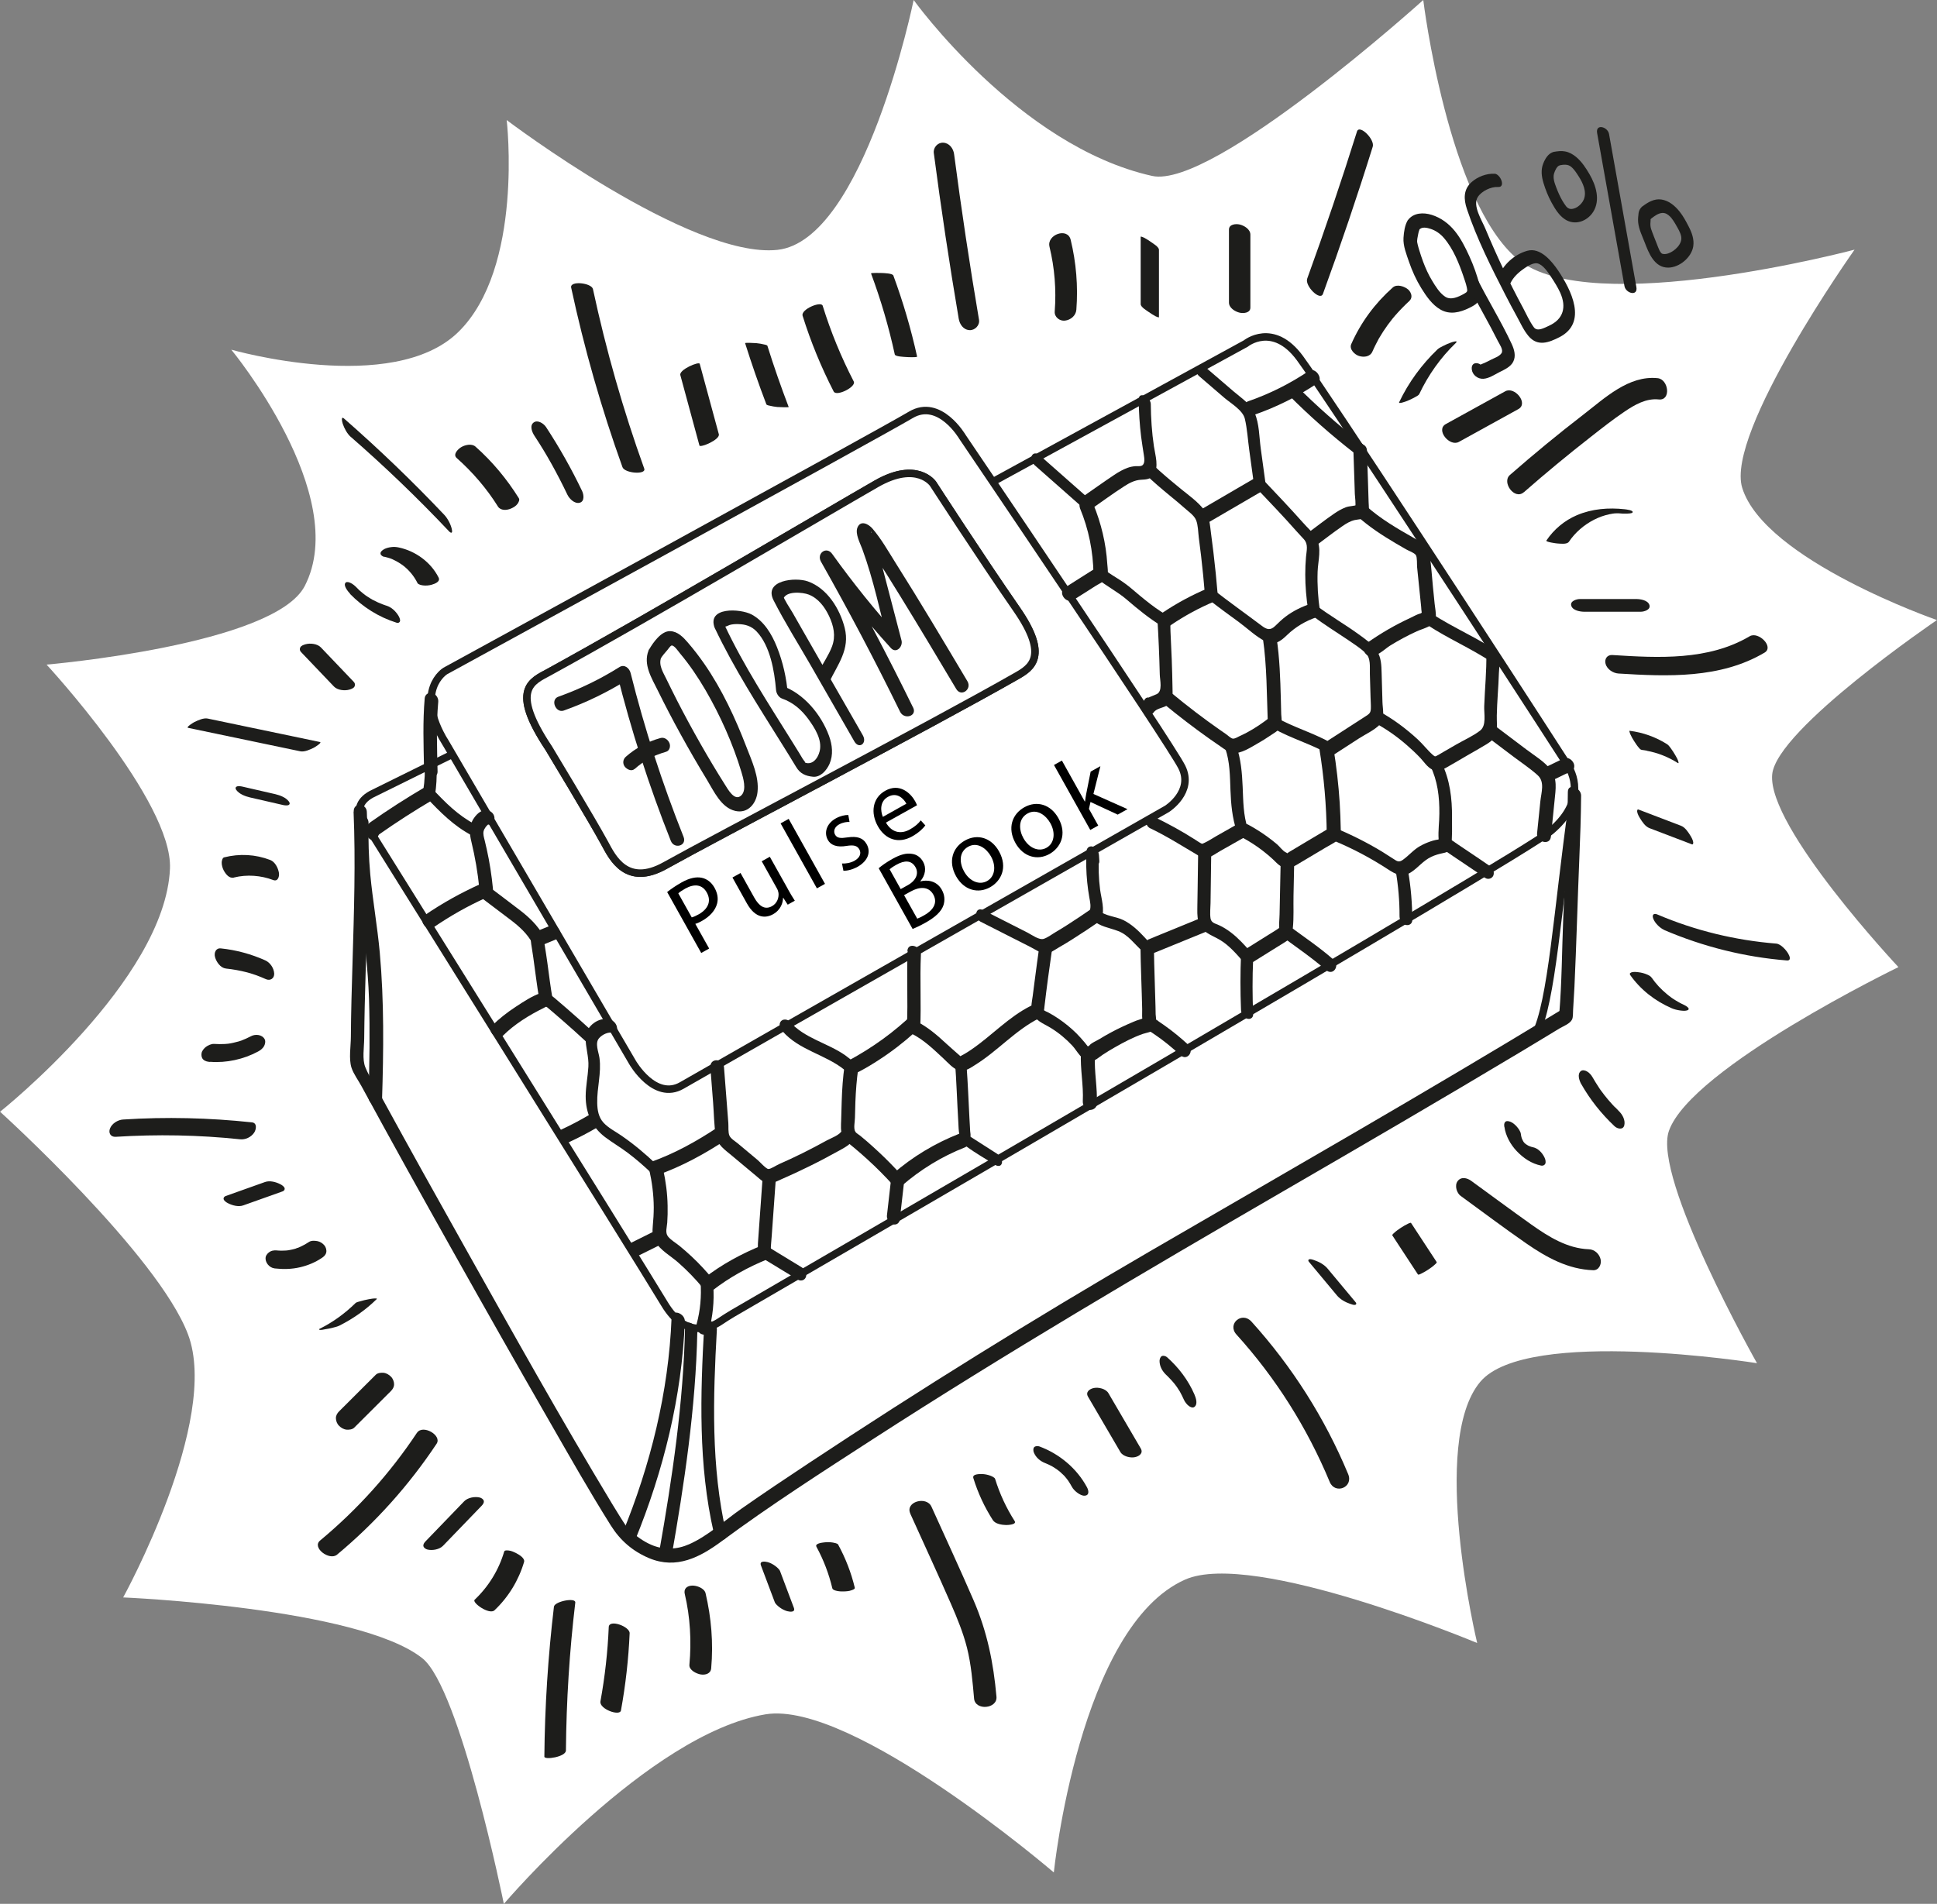 <?xml version="1.0" encoding="UTF-8"?>
<svg xmlns="http://www.w3.org/2000/svg" viewBox="0 0 258.69 254.32">
  <rect x="0" y="0" width="258.69" height="254.32" fill="#808080" stroke="none"/>
  <g id="Border">
    <path d="M122.02,0s14,19.52,31.84,23.5c8.16,1.82,36.22-23.5,36.22-23.5,0,0,3.27,26.91,12.65,34.66,9.75,8.05,44.95-1.31,44.95-1.31,0,0-17.3,24.42-15,31.83,3,9.66,26,17.65,26,17.65,0,0-21.42,14.56-22,20.62-.67,7.06,16.86,25.74,16.86,25.74,0,0-27.66,13.41-30.65,21.87-2.23,6.29,11.76,31.04,11.76,31.04,0,0-30.72-4.9-36.95,2.48-6.86,8.11-.42,34.9-.42,34.9,0,0-29.88-12.52-39.01-8.47-14.16,6.28-17.53,39.12-17.53,39.12,0,0-26.9-23.07-38.52-21.12-15.63,2.62-34.93,25.32-34.93,25.32,0,0-5.82-28.8-10.89-32.82-8.57-6.79-39.95-8.12-39.95-8.12,0,0,13.01-23.61,8.66-35.14-4.02-10.65-25.1-29.74-25.1-29.74,0,0,22.05-17.54,22.69-32.47,.39-9.02-16.48-27.26-16.48-27.26,0,0,30.4-2.6,34.48-10.5,6.26-12.13-9.81-31.57-9.81-31.57,0,0,21.57,6.19,30.31-2.35,8.78-8.57,6.47-28.32,6.47-28.32,0,0,24.51,18.56,36.14,17.34S122.02,0,122.02,0Z" fill="#fff"/>
    <path d="M76.28,38.42c1.75,8.14,4.03,16.14,6.85,23.98,.3,.84,3.21,1.05,2.91,.2-2.82-7.83-5.1-15.84-6.85-23.98-.18-.84-3.11-1.16-2.91-.2h0Z" fill="#1d1d1b"/>
    <path d="M90.86,50.11l2.55,9.4c.09,.35,2.79-.78,2.59-1.51l-2.55-9.4c-.09-.35-2.79,.78-2.59,1.51h0Z" fill="#1d1d1b"/>
    <path d="M99.51,45.84c.87,2.75,1.81,5.48,2.84,8.17,.04,.11,.36,.17,.42,.18,.34,.09,.7,.14,1.05,.18,.11,.01,1.54,.07,1.51,0-1.03-2.7-1.98-5.42-2.84-8.17-.03-.11-.37-.17-.42-.18-.34-.09-.7-.14-1.05-.18-.11-.01-1.54-.09-1.51,0h0Z" fill="#1d1d1b"/>
    <path d="M107.19,42.18c1.09,3.49,2.48,6.87,4.15,10.12,.37,.72,3.05-.63,2.68-1.34-1.68-3.25-3.07-6.63-4.15-10.12-.21-.66-2.95,.49-2.68,1.34h0Z" fill="#1d1d1b"/>
    <path d="M116.33,36.53c1.31,3.53,2.37,7.14,3.17,10.82,.06,.29,1.25,.32,1.47,.34,.11,.01,1.55,.09,1.51-.06-.81-3.68-1.87-7.29-3.17-10.82-.11-.3-1.21-.32-1.47-.34-.11,0-1.55-.05-1.51,.06h0Z" fill="#1d1d1b"/>
    <path d="M124.71,20.44c.97,7.4,2.08,14.78,3.33,22.14,.13,.75,.62,1.48,1.45,1.52,.71,.04,1.38-.64,1.26-1.38-1.25-7.36-2.36-14.74-3.33-22.14-.1-.75-.64-1.48-1.45-1.52-.73-.04-1.35,.64-1.26,1.38h0Z" fill="#1d1d1b"/>
    <path d="M140.16,32.95c.69,2.85,.92,5.74,.7,8.66-.06,.74,.66,1.31,1.37,1.22,.76-.09,1.46-.66,1.52-1.46,.24-3.13-.02-6.29-.76-9.34-.41-1.7-3.21-.68-2.83,.91h0Z" fill="#1d1d1b"/>
    <path d="M152.34,31.63v9c0,.39,.81,.86,1.09,1.06,.29,.2,.59,.4,.9,.56,.04,.02,.45,.21,.45,.12v-9c0-.39-.81-.86-1.09-1.06-.29-.2-.59-.4-.9-.56-.04-.02-.45-.21-.45-.12h0Z" fill="#1d1d1b"/>
    <path d="M164.13,30.67v9.75c0,.71,.82,1.21,1.43,1.35,.52,.12,1.43,.04,1.43-.68v-9.75c0-.71-.82-1.21-1.43-1.35-.52-.12-1.43-.04-1.43,.68h0Z" fill="#1d1d1b"/>
    <path d="M176.68,39.26c2.37-6.5,4.59-13.06,6.65-19.66,.31-.98-1.78-3.03-2.1-2.04-2.07,6.6-4.29,13.16-6.65,19.66-.35,.96,1.73,3.04,2.1,2.04h0Z" fill="#1d1d1b"/>
    <path d="M183.29,46.96c.14-.33,.3-.65,.46-.97,.08-.16,.16-.32,.25-.48,.04-.07,.08-.14,.11-.21,.06-.11-.05,.08,.05-.09,.36-.62,.75-1.22,1.17-1.8s.85-1.11,1.32-1.62c.24-.27,.49-.53,.74-.78,.13-.13,.25-.25,.38-.38,.06-.05,.12-.11,.17-.16,0,0,.28-.26,.12-.11,.25-.22,.44-.43,.44-.79,0-.32-.19-.67-.42-.88-.47-.42-1.51-.79-2.07-.29-2.38,2.12-4.26,4.65-5.55,7.57-.3,.67,.45,1.4,1.03,1.58,.66,.21,1.49,.12,1.8-.59h0Z" fill="#1d1d1b"/>
    <path d="M189.54,52.65c1.2-2.54,2.85-4.88,4.88-6.83,.43-.42-.49-.12-.62-.07-.36,.13-.72,.28-1.06,.46-.26,.14-.56,.27-.77,.47-2.11,2.03-3.85,4.4-5.11,7.05-.14,.29,1-.14,1.07-.17,.36-.15,.71-.31,1.04-.5,.17-.1,.48-.23,.57-.42h0Z" fill="#1d1d1b"/>
    <path d="M194.84,59.03l7.94-4.38c1.39-.77-.5-3.07-1.75-2.38l-7.94,4.38c-1.39,.77,.5,3.07,1.75,2.38h0Z" fill="#1d1d1b"/>
    <path d="M203.51,65.76c2.91-2.55,5.88-5.01,8.93-7.39,1.48-1.16,2.97-2.34,4.53-3.39,1.35-.91,2.88-1.8,4.56-1.62s1.32-2.69-.14-2.84c-3.89-.41-7.1,2.69-9.96,4.89-3.35,2.58-6.61,5.27-9.79,8.05-1.1,.97,.63,3.38,1.87,2.29h0Z" fill="#1d1d1b"/>
    <path d="M209.52,72.39c.84-1.26,2.03-2.28,3.38-2.97,.65-.33,1.34-.58,2.06-.73,.15-.03,.3-.06,.45-.08,.08-.01,.17-.02,.25-.03,.21-.02-.13,0,.07,0,.1,0,.28-.02,.08-.01,.08,0,.17,0,.25,0-.21,0-.1,0,.05,0,.24,0-.36-.04,.05,0,.38,.04,.77,.06,1.16,.04,.08,0,.62-.02,.7-.14,.21-.32-.9-.42-1.02-.44-2.17-.24-4.37-.07-6.4,.79-1.66,.71-3.07,1.89-4.08,3.39-.13,.19,1.37,.39,1.48,.39,.36,.02,1.27,.15,1.52-.22h0Z" fill="#1d1d1b"/>
    <path d="M211.62,81.72h7.5c.46,0,1.37-.27,1.16-.91s-1.21-.79-1.77-.79h-7.5c-.46,0-1.37,.27-1.16,.91s1.21,.79,1.77,.79h0Z" fill="#1d1d1b"/>
    <path d="M216.12,89.97c6.59,.41,13.65,.7,19.54-2.79,1.3-.77-.81-2.87-1.98-2.19-5.53,3.27-12.19,2.9-18.36,2.51-.7-.04-1.07,.56-.89,1.19,.2,.71,.99,1.23,1.7,1.28h0Z" fill="#1d1d1b"/>
    <path d="M219.23,100.17c.26,.03,.51,.07,.77,.12h-.08c1.48,.27,2.89,.83,4.16,1.64,.16,.1,.07-.2,.06-.22-.08-.28-.25-.57-.39-.81-.19-.33-.4-.66-.63-.97-.14-.18-.28-.39-.48-.52-1.52-.96-3.23-1.57-5.01-1.79-.09-.01,.13,.53,.1,.45,.14,.32,.32,.64,.51,.93s.38,.6,.62,.87c.1,.11,.21,.27,.36,.29h0Z" fill="#1d1d1b"/>
    <path d="M220.3,110.63l5.66,2.16c.19,.07,.18-.23,.17-.3-.04-.28-.22-.61-.36-.84-.31-.5-.71-1.13-1.29-1.35l-5.66-2.16c-.19-.07-.18,.23-.17,.3,.04,.28,.22,.61,.36,.84,.31,.5,.71,1.13,1.29,1.35h0Z" fill="#1d1d1b"/>
    <path d="M222.29,124.25c5.2,2.22,10.71,3.6,16.34,4.05,.63,.05,.39-.58,.18-.93-.28-.47-.98-1.27-1.59-1.32-5.46-.44-10.81-1.73-15.85-3.88-.53-.23-.77,.04-.57,.56,.23,.6,.9,1.26,1.49,1.51h0Z" fill="#1d1d1b"/>
    <path d="M217.69,130.21c1.39,1.99,3.33,3.5,5.56,4.47,.35,.15,.74,.25,1.12,.3,.27,.04,.65,.08,.92,0,.62-.19-.14-.63-.38-.74-.12-.05-.24-.11-.36-.17-.2-.09,.16,.08,.03,.01-.06-.03-.12-.06-.18-.09-.22-.12-.44-.24-.66-.38-.1-.06-.2-.13-.3-.19-.02-.02-.25-.17-.06-.04-.04-.03-.09-.06-.13-.09-.22-.16-.43-.32-.63-.49-.82-.68-1.44-1.35-2.04-2.2-.14-.2-.39-.33-.61-.42-.34-.15-.75-.26-1.12-.3-.3-.04-.63-.08-.92,0-.12,.04-.35,.14-.23,.31h0Z" fill="#1d1d1b"/>
    <path d="M211.16,144.78c1.19,2.11,2.71,4.01,4.47,5.67,.38,.36,1.15,.52,1.3-.14,.16-.71-.27-1.46-.77-1.93-.18-.17-.37-.42-.57-.56,.05,.03,.21,.21,.07,.07-.04-.04-.08-.09-.12-.13-.09-.1-.18-.19-.27-.29-.36-.39-.7-.8-1.03-1.22-.16-.2-.31-.4-.45-.6-.04-.06-.09-.12-.13-.18-.03-.04-.16-.22-.01-.02s.02,.02-.01-.02c-.04-.06-.08-.12-.12-.18-.3-.44-.57-.9-.84-1.36-.17-.3-.45-.62-.76-.78-.2-.11-.54-.21-.76-.06-.56,.39-.25,1.27,0,1.74h0Z" fill="#1d1d1b"/>
    <path d="M200.92,150.54c.16,1.19,.82,2.36,1.63,3.22,.9,.95,1.99,1.69,3.29,1.95,.22,.04,.45-.06,.54-.27,.1-.24,0-.6-.11-.82-.29-.61-.85-1.23-1.55-1.37-.1-.02-.19-.04-.29-.07l.27,.08c-.18-.05-.36-.12-.53-.19-.04-.02-.07-.03-.11-.05-.2-.1,.06,.03,.11,.06-.08-.05-.17-.1-.25-.15-.08-.05-.15-.1-.22-.15-.13-.09,.31,.24,.15,.12-.04-.03-.08-.06-.11-.09-.08-.06-.14-.14-.22-.2,0,0,.32,.33,.16,.16-.03-.04-.07-.07-.1-.11-.06-.07-.12-.14-.17-.21,.34,.43,.2,.26,.12,.16-.02-.03-.05-.07-.07-.1-.05-.08-.09-.15-.14-.23,.28,.46,.08,.14,.02,.01-.04-.08-.07-.17-.11-.25-.09-.23,.08,.25,.04,.12-.01-.04-.03-.08-.04-.12-.06-.19-.1-.38-.12-.58-.04-.32-.33-.72-.53-.95-.22-.25-.54-.54-.86-.66-.2-.07-.52-.17-.69,.02-.19,.2-.15,.44-.12,.68h0Z" fill="#1d1d1b"/>
    <path d="M195.1,159.77c2.91,2.12,5.79,4.29,8.75,6.34,2.69,1.86,5.58,3.46,8.92,3.57,.75,.03,1.13-.77,1-1.42-.15-.74-.81-1.36-1.58-1.38-2.86-.1-5.39-1.68-7.66-3.29-2.7-1.92-5.37-3.9-8.05-5.85-.55-.4-1.35-.59-1.82,.05-.42,.58-.12,1.58,.43,1.98h0Z" fill="#1d1d1b"/>
    <path d="M185.95,165.03l3.42,5.22c.06,.09,.45-.12,.45-.12,.32-.15,.63-.34,.92-.53s.59-.4,.85-.64c.06-.05,.34-.28,.28-.37l-3.42-5.22c-.06-.09-.45,.12-.45,.12-.32,.15-.63,.34-.92,.53s-.59,.4-.85,.64c-.06,.05-.34,.28-.28,.37h0Z" fill="#1d1d1b"/>
    <path d="M174.82,168.57l3.75,4.5c.43,.51,1.11,.89,1.74,1.1,.2,.07,.51,.2,.72,.12,.16-.07,.11-.23,.01-.34l-3.75-4.5c-.43-.51-1.11-.89-1.74-1.1-.2-.07-.51-.2-.72-.12-.16,.07-.11,.23-.01,.34h0Z" fill="#1d1d1b"/>
    <path d="M165.13,178.27c5.26,5.81,9.45,12.46,12.46,19.7,.71,1.7,3.2,.73,2.46-1.05-3.1-7.46-7.49-14.37-12.91-20.37-1.27-1.41-3.29,.3-2.01,1.72h0Z" fill="#1d1d1b"/>
    <path d="M155.78,183.69s-.21-.2-.09-.08c.04,.04,.09,.08,.13,.12,.08,.07,.15,.14,.22,.22,.14,.14,.28,.28,.41,.43,.14,.15,.27,.31,.41,.47,.11,.13-.2-.26-.1-.12,.04,.05,.07,.09,.11,.14,.06,.08,.13,.17,.19,.25,.12,.16,.23,.32,.33,.49,.06,.09,.11,.18,.17,.26,.02,.04,.05,.08,.07,.12,.09,.16-.2-.35-.08-.14,.2,.36,.39,.74,.56,1.12,.13,.3,.4,.66,.67,.85,.16,.12,.48,.28,.69,.15,.56-.34,.24-1.25,.05-1.69-.83-1.92-2.11-3.6-3.66-4.98-.16-.14-.48-.25-.69-.15-.22,.11-.3,.42-.31,.64,0,.75,.39,1.42,.93,1.91h0Z" fill="#1d1d1b"/>
    <path d="M145.31,186.58l4.32,7.39c.35,.59,1.34,.82,1.97,.68,.57-.13,1.11-.54,.75-1.16l-4.32-7.39c-.35-.59-1.34-.82-1.97-.68-.57,.13-1.11,.54-.75,1.16h0Z" fill="#1d1d1b"/>
    <path d="M139.64,195.46c.26,.1-.28-.12-.02,0,.05,.02,.09,.04,.14,.06,.13,.05,.26,.11,.38,.17,.11,.05,.23,.11,.34,.17,.11,.06,.52,.32,.11,.06,.21,.14,.43,.27,.63,.42,.1,.07,.2,.15,.3,.23,.23,.18-.3-.25-.07-.06,.05,.04,.1,.08,.14,.12,.19,.17,.37,.34,.55,.52s-.06-.04-.09-.1c.03,.05,.11,.12,.15,.17,.08,.1,.16,.19,.24,.29s.16,.2,.23,.3c.02,.03,.17,.25,.03,.04s0,0,.02,.04c.15,.23,.3,.47,.43,.72,.17,.32,.5,.64,.79,.84,.23,.16,.6,.37,.9,.35,.69-.03,.56-.7,.32-1.14-1.36-2.52-3.68-4.45-6.35-5.44-.2-.07-.53-.07-.69,.1s-.13,.49-.05,.7c.27,.69,.88,1.19,1.55,1.44h0Z" fill="#1d1d1b"/>
    <path d="M129.99,197.44c.61,1.99,1.49,3.88,2.61,5.63,.33,.51,1.22,.64,1.77,.65,.2,0,1.45-.04,1.14-.53-1.12-1.75-2-3.65-2.61-5.63-.06-.2-.48-.37-.63-.43-.35-.13-.77-.22-1.14-.22-.32,0-1.3-.02-1.14,.53h0Z" fill="#1d1d1b"/>
    <path d="M121.56,202.18c1.82,4.03,3.68,8.04,5.45,12.09,.83,1.9,1.63,3.85,2.14,5.87,.55,2.21,.74,4.5,.94,6.76,.14,1.64,3.13,1.4,2.99-.25-.4-4.53-1.24-8.67-3.05-12.86s-3.75-8.35-5.63-12.52c-.66-1.46-3.54-.67-2.83,.91h0Z" fill="#1d1d1b"/>
    <path d="M109.04,206.63c.95,1.74,1.66,3.61,2.12,5.54,.05,.19,.29,.26,.45,.31,.33,.1,.72,.12,1.06,.11s.73-.03,1.06-.16c.11-.04,.47-.15,.43-.33-.48-2.02-1.24-3.96-2.23-5.78-.09-.16-.56-.23-.7-.26-.37-.06-.79-.07-1.16-.02-.26,.03-1.28,.14-1.03,.58h0Z" fill="#1d1d1b"/>
    <path d="M101.63,209.13l1.84,4.89c.1,.26,.43,.53,.64,.69,.29,.22,.68,.43,1.03,.52,.4,.1,1.12,.17,.88-.46l-1.84-4.89c-.1-.26-.43-.53-.64-.69-.29-.22-.68-.43-1.03-.52-.4-.1-1.12-.17-.88,.46h0Z" fill="#1d1d1b"/>
    <path d="M91.45,212.92c.73,3.09,.91,6.31,.62,9.48-.06,.7,.95,1.19,1.51,1.28,.63,.1,1.34-.1,1.4-.82,.3-3.38,.02-6.73-.75-10.03-.16-.68-1.2-1.05-1.81-1.02-.69,.03-1.13,.43-.97,1.12h0Z" fill="#1d1d1b"/>
    <path d="M81.3,217.33c-.14,3.34-.51,6.65-1.11,9.94-.19,1.03,2.59,2.03,2.74,1.22,.62-3.41,1.01-6.85,1.16-10.31,.04-.9-2.74-1.92-2.79-.84h0Z" fill="#1d1d1b"/>
    <path d="M73.98,214.63c-.79,6.65-1.22,13.33-1.28,20.03,0,.47,2.88,.04,2.88-.83,.06-6.6,.47-13.2,1.25-19.75,.09-.73-2.77-.16-2.85,.55h0Z" fill="#1d1d1b"/>
    <path d="M67.34,207.25c-.72,2.46-2.09,4.69-3.95,6.45-.4,.38,1.96,2.06,2.65,1.41,1.86-1.76,3.22-3.99,3.95-6.45,.15-.51-.7-1.01-1.07-1.19-.31-.16-.66-.32-1.01-.35-.15-.01-.51-.06-.57,.14h0Z" fill="#1d1d1b"/>
    <path d="M61.99,200.55l-5.15,5.34c-.16,.17-.35,.4-.29,.66,.06,.24,.34,.4,.56,.45,.64,.15,1.58-.01,2.06-.51l5.15-5.34c.16-.17,.35-.4,.29-.66-.06-.24-.34-.4-.56-.45-.64-.15-1.58,.01-2.06,.51h0Z" fill="#1d1d1b"/>
    <path d="M55.69,191.39c-3.59,5.41-7.95,10.25-12.94,14.4-1.14,.95,1.25,2.73,2.26,1.89,5.12-4.26,9.61-9.27,13.3-14.82,.75-1.13-1.85-2.62-2.62-1.46h0Z" fill="#1d1d1b"/>
    <path d="M50.18,183.65l-4.88,4.87c-.26,.26-.44,.55-.44,.93,0,.35,.16,.76,.41,1,.27,.28,.64,.5,1.03,.53,.34,.02,.76-.02,1.01-.27l4.88-4.87c.26-.26,.44-.55,.44-.93,0-.35-.16-.76-.41-1-.27-.28-.64-.5-1.03-.53-.34-.02-.76,.02-1.01,.27h0Z" fill="#1d1d1b"/>
    <path d="M47.46,174.09c-1.38,1.35-2.95,2.5-4.68,3.37-.1,.05-.24,.09-.12,.17s.61-.03,.7-.05c.38-.06,.76-.13,1.13-.23,.29-.08,.59-.14,.86-.28,1.82-.92,3.49-2.09,4.95-3.52,.12-.11-.12-.1-.18-.1-.29,0-.61,.06-.89,.11-.38,.07-.76,.16-1.12,.27-.2,.06-.5,.11-.65,.25h0Z" fill="#1d1d1b"/>
    <path d="M36.67,169.44c1.15,.13,2.29,.11,3.43-.16,1.01-.24,1.99-.64,2.85-1.22,.29-.19,.53-.38,.62-.75,.07-.31-.04-.69-.24-.94-.24-.29-.58-.51-.96-.58-.35-.06-.81-.09-1.11,.12-.36,.24-.75,.46-1.15,.64-.11,.05-.21,.09-.32,.14l-.08,.03c-.14,.05-.11,.04,.09-.03-.06-.02-.27,.09-.33,.11-.1,.03-.2,.06-.3,.08-.21,.05-.43,.1-.64,.13-.09,.01-.17,.02-.26,.04,.44-.09,.05,0-.06,0-.2,.01-.41,.02-.61,.02-.12,0-.23,0-.35-.01-.11,0-.54-.05-.04,0-.39-.04-.75-.07-1.11,.12-.27,.14-.56,.43-.62,.75-.12,.7,.49,1.43,1.2,1.51h0Z" fill="#1d1d1b"/>
    <path d="M15.45,151.86c5.53-.35,11.09-.25,16.6,.33,.72,.08,1.47-.27,1.89-.88,.28-.41,.44-1.3-.29-1.38-5.72-.61-11.47-.75-17.21-.38-.7,.04-1.49,.53-1.75,1.2-.23,.59,.08,1.15,.76,1.11h0Z" fill="#1d1d1b"/>
    <path d="M32.49,161.02l5.25-1.87c.19-.07,.32-.23,.27-.43-.07-.23-.39-.44-.58-.53-.58-.3-1.4-.52-2.04-.29l-5.25,1.87c-.19,.07-.32,.23-.27,.43,.07,.23,.39,.44,.58,.53,.58,.3,1.4,.52,2.04,.29h0Z" fill="#1d1d1b"/>
    <path d="M28.06,141.84c2.19,.17,4.46-.33,6.4-1.37,.33-.18,.64-.41,.82-.75,.13-.26,.21-.64,.06-.91-.35-.63-1.25-.7-1.84-.38-.41,.22-.83,.4-1.26,.57-.16,.06-.12,.05,.1-.03-.06,.02-.13,.04-.19,.06-.09,.03-.19,.06-.28,.09-.24,.07-.48,.13-.72,.18-.11,.02-.23,.05-.34,.07-.04,0-.44,.07-.21,.04s-.17,.02-.21,.02c-.12,.01-.23,.02-.35,.03-.48,.03-.96,.02-1.44-.01-.35-.03-.82,.19-1.09,.39-.25,.19-.54,.52-.59,.85-.05,.3,0,.63,.23,.85,.26,.24,.57,.29,.91,.32h0Z" fill="#1d1d1b"/>
    <path d="M30.15,129.38c.96,.1,1.91,.27,2.84,.51,.12,.03,.24,.06,.35,.1,.33,.09-.22-.07,.11,.03,.23,.07,.47,.15,.7,.23,.46,.16,.91,.35,1.36,.55,.58,.26,1.14-.1,1.11-.75-.04-.72-.53-1.46-1.19-1.76-1.88-.84-3.89-1.39-5.94-1.6-.68-.07-.93,.6-.77,1.17,.17,.62,.72,1.44,1.43,1.51h0Z" fill="#1d1d1b"/>
    <path d="M31.25,117.22c1.72-.43,3.62-.28,5.24,.34,.63,.24,.84-.48,.76-.97-.11-.64-.51-1.46-1.16-1.71-1.98-.76-4.1-.87-6.16-.35-.23,.06-.31,.47-.32,.65-.02,.34,.1,.76,.25,1.06,.27,.51,.74,1.15,1.39,.99h0Z" fill="#1d1d1b"/>
    <path d="M25.13,97.23l14.97,3.13c.57,.12,1.3-.23,1.8-.47,.1-.05,1.18-.7,.82-.77l-14.97-3.13c-.57-.12-1.3,.23-1.8,.47-.1,.05-1.18,.7-.82,.77h0Z" fill="#1d1d1b"/>
    <path d="M33.37,106.52l4.44,1.02c.18,.04,.58,.1,.76-.02,.17-.11,.13-.29,.02-.44-.39-.54-1.18-.84-1.81-.99l-4.44-1.02c-.18-.04-.58-.1-.76,.02-.17,.11-.13,.29-.02,.44,.39,.54,1.18,.84,1.81,.99h0Z" fill="#1d1d1b"/>
    <path d="M40.21,87.11l4.39,4.6c.47,.49,1.41,.59,2.03,.42,.25-.07,.6-.18,.72-.43,.11-.23,.06-.44-.11-.62l-4.39-4.6c-.47-.49-1.41-.59-2.03-.42-.25,.07-.6,.18-.72,.43-.11,.23-.06,.44,.11,.62h0Z" fill="#1d1d1b"/>
    <path d="M46.73,79.32c1.74,1.79,3.86,3.12,6.25,3.87,.19,.06,.39-.02,.44-.21,.06-.23-.11-.57-.22-.75-.37-.59-.91-1.11-1.58-1.32-.05-.02-.11-.03-.16-.05,.09,.03,.1,.04,0,0-.12-.04-.24-.09-.36-.13-.21-.08-.42-.17-.63-.26-.22-.1-.44-.21-.65-.32-.14-.07,0-.01,.05,.03-.05-.03-.1-.06-.15-.08-.11-.06-.22-.13-.33-.2-.19-.12-.39-.24-.57-.37-.05-.03-.09-.07-.14-.1-.15-.1,.23,.17,.09,.06-.1-.08-.2-.16-.31-.24-.18-.14-.35-.29-.52-.44-.04-.04-.24-.22-.04-.04,.19,.17,.03,.03,0-.01-.09-.09-.18-.18-.27-.27-.24-.25-.54-.5-.86-.64-.16-.07-.46-.17-.61-.02-.39,.38,.39,1.27,.61,1.5h0Z" fill="#1d1d1b"/>
    <path d="M46.86,58.37c4.54,3.96,8.88,8.13,13.02,12.51,.05,.06,.29,.34,.43,.27s.03-.43,.02-.51c-.15-.64-.55-1.39-1-1.87-4.25-4.49-8.72-8.78-13.37-12.85-.49-.43-.24,.54-.18,.71,.22,.62,.58,1.31,1.08,1.75h0Z" fill="#1d1d1b"/>
    <path d="M60.99,61.18c2.13,1.89,4.02,4.09,5.51,6.48,.36,.57,1.17,.52,1.73,.28,.33-.14,.68-.34,.89-.64,.13-.19,.32-.52,.17-.75-1.6-2.56-3.53-4.89-5.79-6.89-.51-.45-1.43-.23-1.95,.1-.39,.25-1.1,.94-.56,1.42h0Z" fill="#1d1d1b"/>
    <path d="M71.38,58.22c.89,1.36,1.46,2.3,2.27,3.74,.75,1.35,1.46,2.72,2.12,4.11,.26,.55,.96,1.26,1.64,1.09s.56-1.07,.34-1.55c-1.41-2.95-3.02-5.8-4.81-8.54-.3-.47-1.12-1.04-1.67-.63-.58,.43-.19,1.33,.11,1.78h0Z" fill="#1d1d1b"/>
    <path d="M51.32,74.37c.26,.06,.52,.13,.77,.21,.12,.04,.23,.08,.34,.13,.18,.07-.13-.06-.02,0,.05,.03,.11,.05,.17,.08,.47,.22,.92,.5,1.34,.82,.03,.02,.16,.13,.03,.02,.05,.04,.09,.08,.14,.12,.1,.09,.2,.18,.3,.27,.18,.18,.36,.37,.52,.56,.33,.4,.62,.84,.85,1.31,.1,.2,.56,.29,.74,.31,.36,.05,.8,.01,1.15-.09,.42-.12,1.21-.41,.92-.97-1.03-2.04-3.06-3.52-5.28-4-.37-.08-.7-.11-1.08-.05-.33,.04-.75,.15-1.02,.34-.17,.12-.4,.29-.37,.54,.03,.22,.31,.38,.5,.42h0Z" fill="#1d1d1b"/>
  </g>
  <g id="Base">
    <path d="M59.48,99.17l25,42.76s2.96,5.16,6.58,3.07c4.65-2.69,64.8-36.95,64.8-36.95,0,0,3.62-2.3,1.97-5.59s-29.28-44.08-29.28-44.08c0,0-3.06-5.25-6.91-2.96-4.33,2.58-62.17,34.21-62.17,34.21,0,0-4.26,2.57,0,9.54Z" fill="none" stroke="#1d1d1b" stroke-miterlimit="10"/>
    <path d="M132.59,64.36l33.79-18.47s3.62-2.96,7.24,1.97c3.62,4.93,27.3,41.24,35.74,54.36,1.07,1.66,2.05,5.14-2.22,8.76-4.01,3.39-97.59,57.67-109.31,64.49-.58,.34-1.14,.71-1.7,1.08-1.25,.83-4.56,2.33-7.38-2.36-3.9-6.49-39.14-62.88-39.14-62.88,0,0-3.62-3.23,0-5.21l10.79-5.33" fill="none" stroke="#1d1d1b" stroke-miterlimit="10"/>
    <path d="M47.22,108.4c.28,6.73,.06,13.46-.14,20.19-.1,3.3-.2,6.6-.22,9.9,0,1.23-.3,2.95,.08,4.13,.27,.84,.92,1.7,1.34,2.48,3.98,7.32,8.02,14.6,12.1,21.86,4.24,7.56,8.51,15.1,12.83,22.61,2.74,4.77,5.45,9.57,8.38,14.23,1.24,1.97,2.91,3.43,5.11,4.35,3.65,1.52,6.78-.12,9.7-2.28,6.52-4.82,13.36-9.21,20.16-13.61,17.92-11.58,36.27-22.36,54.72-33.07,10.59-6.14,21.17-12.3,31.67-18.59,1.17-.7,2.33-1.4,3.5-2.11,.6-.37,1.21-.73,1.81-1.1,.5-.3,1.44-.64,1.7-1.22,.15-.35,.1-.89,.13-1.25,.07-1.03,.13-2.07,.18-3.1,.27-5.69,.41-11.39,.65-17.08,.12-2.82,.22-5.64,.24-8.46,0-1.06-1.76-1.75-1.77-.49-.04,5.66-.4,11.3-.62,16.95-.17,4.24-.18,8.49-.53,12.72l.31-.58c-18.17,11.07-36.65,21.62-55.04,32.31-15.44,8.98-30.62,18.41-45.51,28.27-3.01,1.99-6.01,4-8.97,6.07-2.25,1.57-4.47,3.64-6.98,4.75-1.65,.73-3.41,.8-5.07,.08-1.05-.45-1.98-1.14-2.82-1.89s-.08,.07-.41-.41c-.7-1.04-1.35-2.1-2-3.17-6.84-11.33-13.29-22.9-19.76-34.44-3.67-6.54-7.32-13.09-10.91-19.66-.75-1.37-1.68-2.76-2.28-4.2-.45-1.08-.17-2.67-.16-3.84,.01-1.45,.04-2.9,.07-4.35,.13-5.8,.4-11.59,.43-17.39,.02-2.86-.03-5.72-.15-8.58-.05-1.13-1.81-1.3-1.75,0h0Z" fill="#1d1d1b"/>
    <path d="M89.69,176.03c-.39,9.92-2.81,19.65-6.56,28.81-.4,.97,1.22,2.05,1.68,.93,3.8-9.3,6.26-19.21,6.65-29.26,.04-1.06-1.72-1.75-1.77-.49h0Z" fill="#1d1d1b"/>
    <path d="M94.05,177.06c-.52,9.26-.81,18.61,1.28,27.71,.23,1.01,1.95,1.34,1.66,.07-2.05-8.95-1.76-18.13-1.25-27.24,.06-.98-1.63-1.79-1.7-.54h0Z" fill="#1d1d1b"/>
    <path d="M91.49,177.28c-.21,10.08-1.7,20.1-3.45,30.01-.15,.86,1.39,2.09,1.58,1,1.77-10.05,3.3-20.22,3.51-30.43,.02-.91-1.61-1.81-1.64-.58h0Z" fill="#1d1d1b"/>
    <path d="M51.02,146.98c.21-6.57,.29-13.18-.3-19.73-.32-3.49-.94-6.95-1.27-10.44-.21-2.29-.27-4.59-.23-6.89,.02-1.11-1.79-1.72-1.82-.46-.13,8.04,1.61,15.91,1.88,23.93,.14,4.38,.07,8.76-.07,13.14-.04,1.11,1.77,1.72,1.82,.46h0Z" fill="#1d1d1b"/>
    <path d="M73.29,99.95s5.72,9.47,7.48,12.71c1.02,1.89,2.92,5.84,8.06,2.96,6.61-3.7,35.38-18.71,46.96-25.33,1.93-1.1,4.33-2.63,0-8.88-4.89-7.05-11.18-16.78-11.18-16.78,0,0-2.11-3.13-7.57,0-6.76,3.88-30.48,17.9-43.75,25.17-2.23,1.22-5.26,2.26,0,10.15Z" fill="none" stroke="#1d1d1b" stroke-miterlimit="10"/>
    <g id="Nazwa">
      <path d="M89.09,119.17c.47-.37,1.1-.82,1.95-1.3,1.05-.59,1.96-.77,2.69-.61,.67,.14,1.28,.59,1.69,1.32,.42,.75,.52,1.46,.35,2.12-.23,.91-.97,1.73-2.01,2.31-.32,.18-.62,.33-.9,.4l1.85,3.3-1.06,.59-4.55-8.14Zm3.29,3.38c.27-.07,.57-.21,.93-.41,1.28-.72,1.72-1.78,1.08-2.92-.61-1.09-1.67-1.18-2.85-.53-.46,.26-.8,.49-.95,.65l1.79,3.2Z"/>
      <path d="M105.2,118.73c.34,.61,.65,1.14,.95,1.59l-.95,.53-.6-.93h-.02c-.01,.65-.29,1.62-1.34,2.21-.93,.52-2.33,.63-3.49-1.45l-1.93-3.46,1.08-.6,1.83,3.28c.63,1.12,1.39,1.69,2.37,1.15,.72-.4,.94-1.18,.87-1.77-.03-.19-.1-.41-.21-.6l-2.03-3.63,1.08-.6,2.41,4.3Z"/>
      <path d="M104.25,109.99l1.08-.6,4.85,8.68-1.08,.6-4.85-8.68Z"/>
      <path d="M112.45,115.35c.43,.03,1.12-.06,1.66-.36,.78-.44,.93-1.03,.66-1.52-.29-.51-.75-.62-1.71-.47-1.28,.22-2.11-.09-2.5-.8-.53-.95-.2-2.17,1.07-2.88,.6-.33,1.22-.46,1.66-.45l.17,.93c-.31-.02-.85,.03-1.4,.33-.63,.35-.78,.92-.54,1.36,.27,.49,.75,.51,1.68,.37,1.25-.18,2.06,.04,2.55,.92,.58,1.04,.18,2.22-1.22,3.01-.65,.36-1.34,.54-1.89,.53l-.19-.97Z"/>
      <path d="M118.32,109.89c.84,1.44,2.1,1.52,3.18,.92,.77-.43,1.16-.82,1.47-1.22l.61,.67c-.28,.38-.82,.94-1.76,1.47-1.82,1.02-3.58,.43-4.58-1.36-1-1.78-.73-3.78,.99-4.74,1.93-1.08,3.4,.33,4,1.42,.12,.22,.19,.4,.24,.52l-4.16,2.32Zm2.73-2.53c-.37-.69-1.26-1.59-2.47-.91-1.09,.61-1,1.88-.67,2.67l3.14-1.76Z"/>
      <path d="M117.34,115.99c.41-.36,1.1-.84,1.85-1.26,1.06-.59,1.85-.79,2.6-.67,.61,.08,1.14,.42,1.5,1.07,.44,.79,.31,1.79-.38,2.59v.02c.91-.24,2.19-.11,2.87,1.12,.4,.71,.42,1.4,.23,2.04-.28,.85-1.07,1.61-2.42,2.36-.73,.41-1.32,.68-1.71,.83l-4.53-8.11Zm2.95,2.78l.97-.54c1.12-.63,1.46-1.58,1.01-2.38-.54-.97-1.49-.94-2.56-.33-.49,.27-.75,.47-.9,.6l1.48,2.65Zm2.21,3.95c.23-.08,.54-.24,.92-.45,1.1-.61,1.89-1.59,1.22-2.78-.63-1.12-1.86-1.05-3.02-.4l-.88,.49,1.76,3.14Z"/>
      <path d="M133.42,113.73c1.22,2.19,.24,3.99-1.19,4.79-1.6,.9-3.49,.41-4.54-1.46-1.11-1.98-.46-3.87,1.18-4.78,1.7-.95,3.54-.36,4.55,1.45Zm-4.66,2.69c.72,1.3,2.02,1.86,3.07,1.27,1.03-.57,1.26-1.97,.51-3.3-.56-1-1.77-1.99-3.04-1.28s-1.17,2.19-.54,3.32Z"/>
      <path d="M141.35,109.29c1.22,2.19,.24,3.99-1.19,4.79-1.6,.9-3.49,.41-4.54-1.46-1.11-1.98-.46-3.87,1.18-4.78,1.7-.95,3.54-.36,4.55,1.45Zm-4.66,2.69c.72,1.3,2.02,1.86,3.07,1.27,1.03-.57,1.26-1.97,.51-3.3-.56-1-1.77-1.99-3.04-1.28-1.27,.71-1.17,2.19-.54,3.32Z"/>
      <path d="M144.88,107.06h.03c.03-.3,.1-.68,.15-.98l.6-3.01,1.3-.72-.93,3.71,4.55,2.03-1.31,.73-3.63-1.69-.21,.92,1.24,2.23-1.06,.59-4.85-8.68,1.06-.59,3.06,5.48Z"/>
    </g>
    <path d="M205.05,138.18c2.2-4.27,2.95-16.58,4.92-30.64" fill="none" stroke="#1d1d1b" stroke-miterlimit="10"/>
    <path d="M138.09,62.06l6.57,5.8c.25,.22,.65,.44,.97,.22,1.5-1.04,2.97-2.13,4.51-3.12,.68-.44,1.4-.82,2.22-.87,.64-.04,1.27-.04,1.69-.62,.77-1.07,.23-2.67,.06-3.84-.28-1.87-.4-3.76-.42-5.65,0-.89-1.62-1.82-1.61-.6,.01,1.66,.12,3.32,.32,4.96,.1,.81,.24,1.61,.36,2.42,.06,.4,.2,1.16-.23,1.42-.23,.14-.6,.08-.86,.09-.37,.03-.72,.09-1.07,.22-.65,.23-1.24,.58-1.81,.96-1.45,.97-2.87,1.99-4.3,2.98l.97,.22-6.57-5.8c-.98-.87-1.62,.47-.79,1.2h0Z" fill="#1d1d1b"/>
    <path d="M144.24,67.91c1.16,2.8,1.75,5.76,1.8,8.79l.37-.86c-1.4,.87-2.78,1.78-4.18,2.65-1.01,.63,.13,2.26,1.15,1.64s1.92-1.22,2.89-1.83c.44-.28,1.02-.53,1.38-.9,.47-.47,.27-1.46,.23-2.07-.17-2.74-.82-5.45-1.87-7.99-.47-1.15-2.25-.62-1.76,.58h0Z" fill="#1d1d1b"/>
    <path d="M146.54,77.29c1.25,1.03,2.71,1.75,3.93,2.8,1.49,1.28,3.02,2.53,4.7,3.56l-.6-1.06c.15,2.5,.26,5,.32,7.51,.02,.77,.41,2.25-.42,2.63-.68,.32-1.35,.42-1.81,1.07l1.43,1.35,.2-.34c.49-.82-.89-2.25-1.43-1.35l-.2,.34c-.48,.8,.8,2.24,1.43,1.35,.4-.57,1.3-.56,1.84-.97,.76-.57,.68-1.48,.66-2.32-.04-2.51-.14-5.01-.27-7.51-.03-.53,.04-1.2-.17-1.69-.19-.47-.65-.67-1.05-.93-1.02-.66-1.96-1.41-2.89-2.18-.79-.66-1.55-1.35-2.41-1.92-.79-.53-1.65-1-2.39-1.61-1-.83-1.77,.53-.88,1.26h0Z" fill="#1d1d1b"/>
    <path d="M156.39,83.49c1.82-1.23,3.74-2.28,5.77-3.13,.4-.17,.51-.49,.47-.89-.16-1.92-.35-3.83-.58-5.74-.11-.89-.22-1.78-.34-2.67-.1-.76-.14-1.57-.48-2.26-.66-1.36-2.26-2.46-3.41-3.4-1.34-1.11-2.7-2.18-3.92-3.42-.92-.93-1.77,.49-.96,1.32,1.06,1.07,2.22,2.02,3.38,2.98,.63,.52,1.26,1.03,1.86,1.57,.51,.46,1.3,.99,1.56,1.63,.27,.67,.27,1.6,.36,2.32,.11,.83,.21,1.65,.31,2.48,.2,1.72,.37,3.44,.51,5.16l.47-.89c-2.16,.91-4.22,2.01-6.16,3.32-.87,.59,.27,2.23,1.15,1.64h0Z" fill="#1d1d1b"/>
    <path d="M161.61,69.66l7.2-4.2c.26-.15,.25-.5,.22-.76l-.66-4.83c-.2-1.48-.19-3.27-.79-4.65-.54-1.25-1.85-2.09-2.85-2.95l-3.77-3.24c-.99-.85-1.66,.49-.81,1.22l3.35,2.88c.85,.73,2.49,1.67,2.75,2.81,.32,1.35,.4,2.81,.59,4.18l.61,4.46,.22-.76-7.2,4.2c-.81,.47,.32,2.12,1.15,1.64h0Z" fill="#1d1d1b"/>
    <path d="M167.45,55.43c2.97-1.02,5.9-2.48,8.5-4.24,.85-.57-.29-2.22-1.15-1.64-2.49,1.69-5.28,3.08-8.12,4.06-1.04,.36-.16,2.14,.77,1.82h0Z" fill="#1d1d1b"/>
    <path d="M161.58,80.21c1.26,.99,2.56,1.93,3.86,2.88,1.13,.83,2.25,1.92,3.5,2.56s2.04,.06,2.94-.81c1.15-1.11,2.51-1.91,4.02-2.41,.38-.12,.44-.48,.38-.83-.26-1.73-.37-3.48-.31-5.24,.05-1.46,.59-3.16-.19-4.49-.46-.78-1.19-1.39-1.78-2.07-1.74-1.96-3.56-3.86-5.36-5.77-.29-.3-.82-.45-1.11-.08-.3,.39,.03,1,.3,1.29,1.78,1.88,3.58,3.75,5.29,5.69,.33,.37,.68,.73,1.01,1.1,.63,.69,.36,1.52,.29,2.37-.07,.78-.1,1.56-.1,2.35,0,1.58,.14,3.15,.38,4.72l.38-.83c-1.21,.4-2.35,.95-3.37,1.72-.51,.38-.96,.83-1.42,1.27-.62,.6-1.1,.48-1.76-.02-2.18-1.64-4.42-3.23-6.57-4.91-.35-.27-.85-.16-.99,.26-.17,.49,.23,.99,.58,1.26h0Z" fill="#1d1d1b"/>
    <path d="M155.39,93.99c2,1.65,4.06,3.23,6.18,4.73,.51,.36,1.02,.71,1.53,1.06,.47,.32,.96,.73,1.54,.81,1.08,.14,2.44-.78,3.34-1.29,.55-.31,1.09-.64,1.61-1,.43-.3,1.08-.64,1.39-1.07,.34-.49,.15-1.26,.13-1.82-.02-.66-.04-1.33-.05-1.99-.07-2.75-.16-5.5-.57-8.22-.17-1.16-2.02-1.24-1.83,.05,.55,3.76,.51,7.57,.66,11.36l.34-.84c-.99,.79-2.04,1.5-3.16,2.1-.3,.16-.61,.31-.92,.45-.24,.11-.67,.39-.94,.35-.25-.04-.66-.43-.87-.58-.26-.18-.52-.36-.78-.54-2.24-1.56-4.41-3.22-6.51-4.96-1-.82-2.04,.63-1.09,1.41h0Z" fill="#1d1d1b"/>
    <path d="M170.06,97.31c2.36,1.33,5,2.07,7.36,3.4,.23,.13,.5,.24,.75,.08l3.34-2.16c.89-.57,2.06-1.1,2.79-1.86,.69-.71,.35-2.09,.33-2.99l-.11-3.86c-.03-1.04-.05-2.07-.63-2.98-.55-.86-1.44-1.48-2.25-2.07-1.94-1.43-4.05-2.61-5.96-4.08-.34-.26-.81-.2-.95,.22-.15,.47,.25,.99,.59,1.26,1.5,1.16,3.13,2.15,4.7,3.21,.79,.53,1.6,1.07,2.31,1.7,.78,.71,.59,1.89,.62,2.86l.09,3.13c.01,.49,.06,.99,.04,1.47-.02,.63-.24,.74-.76,1.08l-5.31,3.43,.75,.08c-2.36-1.33-5-2.07-7.36-3.4-1.14-.64-1.17,1.02-.35,1.48h0Z" fill="#1d1d1b"/>
    <path d="M175.8,72.85c1.15-.85,2.28-1.74,3.46-2.55,.52-.36,1.06-.69,1.67-.83,.56-.13,1.16-.04,1.57-.53,.44-.53,.3-1.27,.28-1.9l-.07-2.25-.15-4.61c-.04-1.17-1.85-1.25-1.81,.03l.13,3.9,.06,1.89c.01,.32,.18,1.52,.03,1.67l.38-.27c-.47,.23-1.09,.17-1.6,.36-.58,.22-1.13,.54-1.64,.9-1.18,.81-2.31,1.7-3.46,2.55-.92,.68,.23,2.32,1.15,1.64h0Z" fill="#1d1d1b"/>
    <path d="M181.27,68.95c1.56,1.42,3.34,2.57,5.15,3.64,.46,.27,.92,.54,1.38,.8,.32,.19,1.07,.44,1.29,.76,.2,.29,.13,1.28,.17,1.64l.18,1.76,.36,3.53c.02,.23,.02,.48,.07,.71-.02,.4,.02,.47,.1,.19,.14-.23,.06-.24-.24-.04-.46,.11-.94,.4-1.37,.6-2.03,.94-3.97,2.06-5.79,3.35l.92-.04-.08-.04c-.71-.32-1.27,.16-1.27,.89v.07c0,.54,.75,1.14,1.28,.9l.08-.04c1.09-.5,.32-2.33-.72-1.85l-.08,.04,1.28,.9v-.07l-1.27,.89c1,.45,2.12-.78,2.93-1.29,1.15-.71,2.35-1.36,3.58-1.92,.87-.4,2.42-.67,2.53-1.83,.06-.59-.09-1.24-.15-1.83l-.23-2.29c-.14-1.39-.22-2.8-.42-4.17-.19-1.24-1.03-1.72-2.05-2.3-2.28-1.3-4.57-2.61-6.52-4.39-.96-.87-2.02,.6-1.11,1.43h0Z" fill="#1d1d1b"/>
    <path d="M172.16,52.83c2.75,2.76,5.68,5.34,8.76,7.73,.35,.27,.89,.44,1.2,0,.28-.39,.11-1.05-.25-1.33-3.08-2.39-6.01-4.97-8.76-7.73-.32-.32-.91-.4-1.2,0-.31,.42-.08,1,.25,1.33h0Z" fill="#1d1d1b"/>
    <path d="M190.65,83.5c2.72,1.79,5.73,3.08,8.45,4.87l-.6-1.06c.05,2.34-.2,4.68-.28,7.02-.04,1.03,.33,2.59-.55,3.27-.96,.74-2.18,1.27-3.23,1.88l-1.66,.96c-.22,.13-.44,.27-.66,.39-.45,.23-.42,.31-.78,0-.72-.64-1.31-1.43-2.02-2.08-1.58-1.45-3.33-2.76-5.22-3.77-1.15-.61-1.42,1.08-.49,1.58,1.51,.81,2.92,1.8,4.21,2.92,.65,.56,1.27,1.14,1.86,1.76,.49,.52,.93,1.24,1.6,1.56,.75,.37,1.33,.05,2-.33,.89-.5,1.77-1.03,2.65-1.54s1.78-1.01,2.65-1.54c.61-.38,1.06-.77,1.24-1.48s.06-1.58,.08-2.33c.02-.94,.07-1.88,.13-2.82s.12-1.89,.15-2.84c.03-.75,.22-1.82-.07-2.53s-1.3-1.11-1.91-1.47c-.78-.46-1.57-.89-2.37-1.31-1.58-.85-3.17-1.69-4.68-2.67-1.09-.72-1.36,1.01-.49,1.58h0Z" fill="#1d1d1b"/>
    <path d="M153.63,110.65c2.23,1.07,4.28,2.38,6.4,3.63,.42,.25,.84,.43,1.33,.28,.54-.17,1.07-.58,1.57-.86l3.55-2.01c.35-.2,.26-.71,.16-1.01-.6-1.78-.6-3.7-.68-5.56s-.23-3.72-.85-5.51c-.37-1.08-1.9-.85-1.47,.38,.62,1.78,.62,3.69,.69,5.55s.23,3.72,.84,5.52l.16-1.01-2.96,1.68c-.5,.28-1.01,.64-1.54,.87-.31,.14-.23,.16-.55-.01-.22-.12-.43-.28-.64-.41-1.78-1.14-3.64-2.16-5.55-3.08-1.17-.56-1.4,1.11-.46,1.56h0Z" fill="#1d1d1b"/>
    <path d="M165.97,111.91c.96,.52,1.87,1.11,2.73,1.78,.45,.35,.88,.71,1.29,1.09,.35,.32,.67,.71,1.09,.95,1.01,.58,1.87-.07,2.74-.59l3.21-1.91c.51-.3,1.06-.58,1.54-.92,.58-.4,.5-.88,.49-1.53-.02-1.18-.07-2.36-.14-3.54-.16-2.46-.44-4.91-.84-7.34-.19-1.2-2.09-1.19-1.88,.09,.62,3.79,.95,7.63,.99,11.47l.37-.86-3.08,1.83-1.54,.92c-.26,.15-.52,.3-.77,.46-.44,.27-.13,.19-.45,.05-.38-.16-.83-.78-1.15-1.06-.4-.34-.81-.66-1.23-.97-.84-.62-1.72-1.17-2.64-1.67-1.14-.62-1.79,1.16-.73,1.74h0Z" fill="#1d1d1b"/>
    <path d="M178.13,112.3c2.53,1.05,4.95,2.33,7.24,3.83,1.02,.67,1.93,1.13,3.06,.4,.98-.63,1.63-1.56,2.72-2.07,.5-.24,1.04-.39,1.58-.5,.59-.12,.98-.3,1.07-.94,.18-1.22,.11-2.57,.12-3.8,.02-2.55-.27-5.05-1.41-7.36-.2-.41-.64-.84-1.14-.7-.47,.13-.55,.72-.36,1.11,.99,2.03,1.24,4.18,1.22,6.42,0,1.12-.18,2.28-.1,3.4-.03,.35-.01,.36,.05,.04-.15,.02-.31,.05-.46,.08-.23,.05-.45,.11-.67,.19-.47,.16-.93,.36-1.36,.6-.89,.49-1.5,1.26-2.32,1.85-.54,.39-.78,.21-1.28-.12s-.99-.64-1.49-.95c-2.04-1.24-4.19-2.31-6.4-3.23-.45-.18-.85,.18-.88,.61-.04,.52,.36,.97,.81,1.16h0Z" fill="#1d1d1b"/>
    <path d="M192.69,113.43c1.87,1.3,3.78,2.53,5.65,3.84,.38,.27,.95,.1,1.11-.34,.18-.51-.15-1.01-.55-1.29-1.87-1.3-3.78-2.53-5.65-3.84-.38-.27-.95-.1-1.11,.34-.18,.51,.15,1.01,.55,1.29h0Z" fill="#1d1d1b"/>
    <path d="M198.79,98.56l3.39,2.56c1.06,.8,2.2,1.55,3.18,2.44s.48,2.31,.36,3.45l-.44,4.31c-.12,1.15,1.72,1.71,1.85,.43l.49-4.85c.14-1.43,.41-2.92-.55-4.13-.86-1.08-2.17-1.85-3.26-2.68l-3.92-2.96c-1.03-.78-2.09,.68-1.11,1.42h0Z" fill="#1d1d1b"/>
    <path d="M206.93,104.37c.97-.32,1.83-.91,2.8-1.24,.47-.16,.63-.73,.44-1.16s-.68-.84-1.18-.67c-.97,.32-1.83,.91-2.8,1.24-.47,.16-.63,.73-.44,1.16s.68,.84,1.18,.67h0Z" fill="#1d1d1b"/>
    <path d="M186.39,116.27c.35,2.02,.53,4.07,.52,6.12,0,.5,.32,1.01,.81,1.16,.44,.13,.89-.14,.89-.62,0-2.21-.18-4.42-.56-6.59-.08-.47-.51-.95-1.01-.96s-.73,.46-.66,.9h0Z" fill="#1d1d1b"/>
    <path d="M171.04,114.81l-.1,4.89-.05,2.44c-.01,.7-.13,1.49,0,2.18s.62,1,1.13,1.38c.56,.41,1.13,.82,1.69,1.23,1.15,.84,2.3,1.7,3.36,2.64,.97,.86,1.93-.57,1.03-1.37s-1.89-1.56-2.88-2.29c-.51-.37-1.02-.74-1.53-1.11-.24-.18-.49-.35-.73-.53-.12-.09-.23-.17-.35-.26,.04,.33,.06,.32,.05-.03,.15-1.42,.06-2.92,.09-4.34l.09-4.34c0-.51-.29-1.02-.81-1.16-.45-.12-.97,.18-.98,.68h0Z" fill="#1d1d1b"/>
    <path d="M160.02,113.53l-.07,4.94-.04,2.49c0,.69-.05,1.41,.13,2.09,.41,1.53,1.71,1.8,2.91,2.52s2.18,1.86,3.11,2.92c.25,.29,.74,.36,1.06,.16l2.92-1.82,1.4-.87c.17-.11,.34-.21,.5-.33,.32-.23,.42-.14-.09-.22l-.8-.92v.06c.22,1.07,1.97,1.31,1.73,.03v-.06c-.08-.37-.4-.86-.81-.92-.48-.08-.74,.08-1.12,.35-.44,.32-.91,.59-1.37,.88l-3.5,2.19,1.06,.16c-.82-.93-1.65-1.86-2.65-2.62-.5-.38-1.02-.71-1.59-.97-.5-.23-1.03-.3-1.13-.91-.1-.66-.01-1.37,0-2.03l.03-2.17,.06-4.42c0-.5-.31-1.02-.81-1.16-.45-.12-.92,.16-.93,.65h0Z" fill="#1d1d1b"/>
    <path d="M160.57,122.55l-4.32,1.77-1.89,.77c-.36,.15-.72,.32-1.08,.44,.09,.23,.06,.25-.09,.04-.11-.12-.22-.24-.33-.36-.82-.89-1.72-1.74-2.81-2.29-1.02-.52-2.46-.52-3.3-1.32l.37,1.12c.45-1.26-.03-2.62-.2-3.89-.2-1.51-.23-3.04-.15-4.57l-1.66-.56,.05,.77c.03,.49,.32,1,.81,1.16,.41,.13,.88-.12,.85-.6l-.05-.77c-.03-.49-.32-1-.81-1.16-.45-.14-.82,.13-.85,.6-.08,1.39-.05,2.78,.09,4.16,.07,.68,.16,1.35,.28,2.02,.11,.63,.26,1.22,.04,1.85-.14,.38,.1,.86,.37,1.12,1,.95,2.24,1.06,3.46,1.53,1.37,.53,2.12,1.71,3.18,2.64,.57,.5,1.12,.47,1.79,.2,.77-.31,1.53-.63,2.3-.94l4.73-1.93c.98-.4,.07-2.15-.79-1.8h0Z" fill="#1d1d1b"/>
    <path d="M165.74,127.54c-.1,2.45-.1,4.91,0,7.37,.02,.49,.34,.99,.81,1.16,.41,.15,.83-.11,.81-.57-.1-2.45-.11-4.91,0-7.37,.02-.48-.37-1-.81-1.16s-.8,.12-.81,.57h0Z" fill="#1d1d1b"/>
    <path d="M152.31,126.3c.03,2.84,.17,5.67,.23,8.51,.01,.6-.07,1.28,.12,1.86,.24,.73,.86,1.05,1.46,1.46,1.25,.84,2.41,1.79,3.51,2.81,.95,.88,1.94-.57,1.05-1.39-.99-.91-2.02-1.76-3.12-2.54-.27-.19-.54-.38-.81-.56-.1-.07-.28-.25-.41-.27-.13-.11-.14-.09-.04,.06,.06,.15,.08,.17,.06,.04,.08-.16-.02-.6-.02-.78,0-.34-.01-.68-.02-1.02-.06-2.57-.18-5.14-.21-7.72,0-.51-.28-1.02-.81-1.16-.44-.11-1,.19-1,.7h0Z" fill="#1d1d1b"/>
    <path d="M145.74,121.42c-1.04,.72-2.09,1.43-3.16,2.11-.51,.33-1.03,.65-1.56,.96s-1.06,.73-1.61,.92c-.63,.21-1.6-.53-2.17-.82l-1.87-.95-4.01-2.04c-1.16-.59-1.29,1.07-.41,1.52l4.41,2.24,2.27,1.15c.61,.31,1.34,.85,2.04,.84,.6,0,1.23-.49,1.73-.78,.63-.36,1.26-.74,1.87-1.13,1.22-.77,2.42-1.57,3.61-2.39,.77-.54-.37-2.18-1.15-1.64h0Z" fill="#1d1d1b"/>
    <path d="M138.8,126.45c-.22,1.53-.42,3.06-.62,4.59-.09,.67-.17,1.34-.26,2.01s-.27,1.39-.11,2.05c.31,1.23,1.59,1.63,2.55,2.23,1.05,.65,2,1.44,2.84,2.34,.64,.67,1.35,2.21,2.45,2.12,.61-.05,1.14-.58,1.63-.9,.53-.35,1.07-.68,1.62-.99,1.19-.68,2.44-1.34,3.74-1.79,.57-.2,1.53-.26,1.75-.93,.3-.9-1.25-2.08-1.62-.98,.14-.43,.27-.2-.03-.17-.16,.02-.35,.11-.5,.15-.3,.09-.59,.19-.88,.32-1.02,.43-2.03,.9-3.01,1.43-.52,.28-1.03,.57-1.53,.88-.39,.24-1.11,.52-1.37,.89-.32,.12-.3,.25,.07,.41-.07-.1-.15-.2-.22-.3-.15-.2-.3-.39-.46-.58-.35-.41-.71-.82-1.09-1.2-.73-.72-1.53-1.37-2.38-1.95-.44-.3-.9-.58-1.37-.83-.1-.05-.52-.22-.59-.32,.04,.06,.07-.39,.08-.48,.29-2.49,.63-4.98,.99-7.47,.14-.97-1.51-1.78-1.69-.54h0Z" fill="#1d1d1b"/>
    <path d="M144.36,140.65c-.11,2.15,.36,4.31,.25,6.44-.03,.52,.27,1.04,.81,1.16,.47,.1,1.04-.22,1.06-.74,.11-2.15-.36-4.31-.25-6.44,.03-.52-.27-1.04-.81-1.16-.47-.1-1.04,.22-1.06,.74h0Z" fill="#1d1d1b"/>
    <path d="M121.22,127.04c-.16,3.31,.06,6.63-.1,9.95-.02,.42,.19,.88,.58,1.07,1.65,.81,2.95,2.09,4.28,3.32,.61,.56,1.38,1.5,2.23,1.65,.73,.13,1.51-.45,2.1-.82,2.97-1.86,5.33-4.61,8.48-6.19,1-.5-.14-2.14-1.15-1.64-2.93,1.47-5.2,3.97-7.89,5.81-.29,.2-.58,.39-.89,.57-.16,.09-.33,.17-.49,.27-.36,.24-.17,0,.02,.17-.65-.58-1.31-1.14-1.95-1.73-1.26-1.17-2.57-2.31-4.13-3.08l.58,1.07c.16-3.31-.06-6.63,.1-9.95,.05-1.11-1.75-1.73-1.81-.46h0Z" fill="#1d1d1b"/>
    <path d="M127.54,141.77c.2,2.68,.28,5.37,.44,8.05,.07,1.23,0,2.51,1.08,3.32,1.21,.9,2.56,1.65,3.83,2.46,.33,.21,.78,.25,.91-.2s-.25-1.02-.6-1.25c-1.14-.73-2.28-1.46-3.42-2.19-.12-.07-.23-.15-.34-.22,.17,.31,.23,.31,.17,.02,.04-.18-.03-.45-.04-.64-.04-.59-.07-1.18-.1-1.76-.12-2.31-.21-4.63-.38-6.94-.03-.47-.36-.99-.81-1.16-.4-.15-.76,.06-.73,.51h0Z" fill="#1d1d1b"/>
    <path d="M121.05,136.26c-1.34,1.2-2.75,2.31-4.24,3.31-.74,.5-1.5,.98-2.28,1.43-.22,.12-.43,.25-.65,.37-.09,.05-.17,.1-.26,.14-.21,.08-.17,.12,.12,.12-.29-.22-.57-.45-.86-.66-2.37-1.66-5.45-2.26-7.41-4.5-.3-.34-.91-.39-1.2-.02-.33,.43-.05,.98,.25,1.32,2.2,2.51,5.63,3.07,8.18,5.08,.72,.57,1.23,.72,2.06,.29,.88-.46,1.74-.98,2.57-1.52,1.72-1.11,3.34-2.36,4.86-3.73,.78-.7-.38-2.33-1.15-1.64h0Z" fill="#1d1d1b"/>
    <path d="M112.8,142.29c-.23,1.61-.34,3.23-.39,4.86-.03,.81-.04,1.63-.07,2.44-.02,.74-.12,1.52,.22,2.21,.31,.64,.95,1.04,1.47,1.49,.61,.51,1.21,1.03,1.79,1.56,1.21,1.1,2.36,2.26,3.46,3.47,.24,.26,.82,.37,1.11,.12,2.52-2.19,5.37-3.95,8.48-5.17,1.1-.43,.3-2.25-.73-1.84-3.25,1.28-6.26,3.08-8.9,5.38l1.11,.12c-.94-1.03-1.92-2.04-2.94-2.99-.54-.51-1.1-1.01-1.66-1.5-.28-.24-.57-.48-.86-.72-.18-.15-.55-.35-.67-.55-.25-.45-.05-1.32-.04-1.85,.02-.71,.04-1.43,.06-2.14,.06-1.48,.17-2.96,.38-4.43,.16-1.11-1.63-1.71-1.82-.45h0Z" fill="#1d1d1b"/>
    <path d="M118.98,157.73l-.53,4.66c-.05,.48,.35,1.04,.81,1.16s.85-.15,.91-.64l.53-4.66c.05-.48-.35-1.04-.81-1.16s-.85,.15-.91,.64h0Z" fill="#1d1d1b"/>
    <path d="M94.87,142.58l.37,4.75c.11,1.43,.12,2.91,.34,4.32,.2,1.27,1.2,1.92,2.12,2.69l3.46,2.89c.39,.33,.8,.74,1.33,.83,.64,.11,1.24-.26,1.8-.5,1.27-.55,2.52-1.14,3.77-1.75s2.52-1.28,3.76-1.97c.9-.5,1.92-.96,2.37-1.96s-1.21-2.04-1.71-.91c-.3,.67-1.5,1.06-2.09,1.39-1.05,.58-2.11,1.14-3.18,1.67s-2.12,1.02-3.19,1.49c-.32,.14-1.08,.65-1.4,.64-.3,0-1.18-.99-1.41-1.18l-2.69-2.25c-.35-.29-.91-.61-1.1-1.02-.2-.45-.11-1.22-.15-1.7l-.58-7.47c-.09-1.17-1.91-1.26-1.81,.03h0Z" fill="#1d1d1b"/>
    <path d="M101.87,157.02l-.62,8.68c-.04,.62-.11,1.21,.18,1.78s.86,.87,1.39,1.19l3.71,2.26c.4,.25,.93,.12,1.1-.34,.18-.48-.15-1.04-.55-1.29l-3.18-1.94c-.28-.17-.56-.35-.85-.52l-.21-.13c-.12-.07-.08,0,.1,.2-.03,0,.12-1.71,.13-1.87l.54-7.53c.07-1.03-1.65-1.77-1.74-.51h0Z" fill="#1d1d1b"/>
    <path d="M95.88,150.57c-2.81,1.87-5.8,3.54-8.99,4.66l.77,.31c-1.45-1.39-2.99-2.68-4.64-3.82-.8-.56-1.77-1.03-2.43-1.76s-.81-1.68-.83-2.61c-.05-2.02,.58-4,.3-6.02-.11-.8-.65-1.99-.04-2.66,.42-.47,1.22-.87,1.85-.7,.47,.13,.59-.47,.52-.8-.11-.49-.5-.86-.97-.99-1.45-.39-3.18,.93-3.21,2.39-.03,1.33,.45,2.58,.37,3.93s-.35,2.61-.36,3.92c-.01,2.22,.81,4.13,2.59,5.48,.98,.74,2.05,1.36,3.03,2.1,1.1,.83,2.14,1.73,3.13,2.68,.17,.17,.5,.41,.77,.31,3.3-1.16,6.41-2.86,9.31-4.79,.72-.48-.41-2.13-1.15-1.64h0Z" fill="#1d1d1b"/>
    <path d="M86.71,156.26c.37,1.65,.59,3.34,.6,5.03,0,.83-.05,1.65-.13,2.47-.07,.74-.05,1.42,.32,2.08,.67,1.17,2.06,1.92,3.05,2.79,1.2,1.05,2.31,2.2,3.33,3.43,.3,.36,.86,.65,1.3,.31,2.23-1.74,4.78-3.13,7.4-4.19,1.11-.45,.33-2.27-.72-1.85-2.76,1.11-5.47,2.57-7.82,4.4l1.3,.31c-.93-1.13-1.92-2.21-2.99-3.21-.52-.48-1.05-.95-1.6-1.4-.49-.4-1.14-.76-1.54-1.26s-.14-1.26-.1-1.84c.05-.75,.07-1.51,.05-2.27-.03-1.64-.24-3.26-.6-4.86-.11-.5-.49-.95-1.05-.94-.48,.01-.9,.5-.79,.99h0Z" fill="#1d1d1b"/>
    <path d="M93.56,171.26c.14,1.9-.03,3.79-.53,5.63-.13,.47,.13,1.04,.56,1.28,.37,.2,.93,.19,1.06-.31,.54-1.97,.76-4.02,.61-6.06-.04-.5-.3-1-.81-1.16-.41-.13-.92,.14-.89,.62h0Z" fill="#1d1d1b"/>
    <path d="M85.46,167.64l3.04-1.51c.17-.08,.23-.36,.23-.52,0-.23-.1-.51-.24-.69s-.33-.39-.57-.47c-.2-.07-.37-.06-.56,.04l-3.04,1.51c-.17,.08-.23,.36-.23,.52,0,.23,.1,.51,.24,.69s.33,.39,.57,.47c.2,.07,.37,.06,.56-.04h0Z" fill="#1d1d1b"/>
    <path d="M76.09,152.53c1.25-.58,2.47-1.22,3.65-1.91,.17-.1,.25-.35,.25-.53,0-.23-.09-.51-.23-.7-.27-.35-.73-.66-1.17-.4-1.19,.7-2.41,1.34-3.65,1.91-.17,.08-.25,.37-.25,.53,0,.23,.09,.51,.23,.7s.34,.39,.58,.46c.22,.06,.38,.04,.59-.05h0Z" fill="#1d1d1b"/>
    <path d="M79.09,137.75c-1.12-1.03-2.25-2.04-3.39-3.03-.56-.48-1.12-.97-1.68-1.44-.54-.45-1.1-.85-1.83-.61-1.17,.39-2.32,1.17-3.34,1.84-1.13,.74-2.19,1.57-3.15,2.52-.69,.69,.67,2.12,1.45,1.34,1.55-1.55,3.54-2.78,5.5-3.74,.31-.15,.23-.23,.45-.05,.24,.2,.48,.4,.71,.6,.47,.4,.94,.81,1.41,1.22,1,.87,1.98,1.75,2.95,2.65,.33,.3,.88,.42,1.19,.02s.07-1.02-.26-1.32h0Z" fill="#1d1d1b"/>
    <path d="M73.81,133.52c-.28-1.61-.48-3.23-.7-4.85-.11-.77-.22-1.55-.35-2.32-.02-.1-.03-.2-.05-.29-.01-.23-.06-.19-.14,.13,0,0,.41-.18,.42-.18l1.29-.53c.47-.19,.64-.7,.45-1.17-.16-.41-.71-.86-1.19-.67s-.97,.39-1.45,.59c-.44,.18-.88,.36-1.08,.83s-.07,.97,0,1.45,.15,.92,.21,1.38c.27,1.88,.48,3.77,.81,5.64,.09,.49,.51,.95,1.03,.95s.82-.48,.74-.96h0Z" fill="#1d1d1b"/>
    <path d="M72.58,125.01c-.73-1.34-1.89-2.46-3.09-3.38-1.45-1.12-2.93-2.22-4.39-3.33-.24-.18-.6-.36-.91-.22-2.6,1.17-5.09,2.55-7.44,4.16-.95,.65,.19,2.29,1.15,1.64,2.22-1.52,4.56-2.85,7.01-3.95l-.91-.22c1.4,1.06,2.79,2.11,4.19,3.17,1.15,.87,2.24,1.85,2.93,3.14,.24,.44,.9,.58,1.3,.31,.47-.32,.38-.9,.15-1.33h0Z" fill="#1d1d1b"/>
    <path d="M65.83,118.68c-.17-1.76-.44-3.5-.82-5.22-.09-.42-.19-.83-.29-1.24-.09-.36-.22-.79-.14-1.17,.05-.21,.16-.4,.29-.58,.08-.1,.16-.2,.26-.28,.16-.11-.03-.05,.13-.03,.51,.06,.83-.54,.77-.98-.08-.55-.52-.89-1.04-.94-.83-.09-1.5,.68-1.87,1.33-.51,.91-.41,1.87-.17,2.85,.5,2.07,.86,4.17,1.07,6.29,.11,1.16,1.93,1.26,1.81-.03h0Z" fill="#1d1d1b"/>
    <path d="M63.4,110.09c-2.24-1.17-3.95-2.91-5.66-4.73-.24-.26-.65-.41-.97-.22-2.52,1.48-4.99,3.06-7.38,4.75-.69,.48,.24,2.02,.98,1.71h.02l-1.18-1.41c.08-.24-.13,.12-.18,.2-.09,.13-.16,.24-.22,.39-.19,.54,.54,1.67,1.18,1.4h.02c.94-.4,0-2.13-.8-1.8h-.02l1.18,1.41c-.08,.24,.13-.12,.18-.2,.09-.13,.16-.24,.22-.39,.19-.54-.54-1.67-1.18-1.4h-.02l.98,1.72c2.39-1.68,4.85-3.27,7.38-4.75l-.97-.22c1.81,1.93,3.67,3.8,6.04,5.04,1.16,.6,1.27-1.06,.4-1.51h0Z" fill="#1d1d1b"/>
    <path d="M58.1,106.18c.18-1.17,.25-2.35,.21-3.53-.02-.47-.35-1.01-.81-1.16-.18-.06-.4-.1-.56,.03s-.23,.31-.22,.51c.02,.55,.02,1.09,0,1.64-.01,.26-.03,.52-.06,.78,.02-.18,0,.01,0,.05,0,.07-.02,.13-.02,.19-.02,.15-.04,.3-.06,.45-.07,.47,.17,1.01,.59,1.26,.17,.1,.39,.21,.59,.15,.18-.05,.34-.19,.37-.38h0Z" fill="#1d1d1b"/>
    <path d="M56.72,93.28c-.27,3.12-.15,6.25-.09,9.37,.01,.52,.27,1.02,.81,1.16,.44,.11,1.01-.19,1-.7-.07-3.12-.19-6.25,.09-9.37,.04-.51-.31-1.03-.81-1.16s-.96,.2-1,.7h0Z" fill="#1d1d1b"/>
    <path id="Mask" d="M73.29,99.95s5.72,9.47,7.48,12.71c1.02,1.89,2.92,5.84,8.06,2.96,6.61-3.7,35.38-18.71,46.96-25.33,1.93-1.1,4.33-2.63,0-8.88-4.89-7.05-11.18-16.78-11.18-16.78,0,0-2.11-3.13-7.57,0-6.76,3.88-30.48,17.9-43.75,25.17-2.23,1.22-5.26,2.26,0,10.15Z" fill="#fff" stroke="#1d1d1b" stroke-miterlimit="10"/>
  </g>
  <g id="TextLayer">
    <path d="M121.94,94.51c-3.4-6.95-7.01-13.8-10.82-20.53l-1.49,1.04c2.89,4.03,6.01,7.87,9.34,11.54,.73,.81,1.64-.19,1.43-1l-2.58-9.88c-.24-.9-.53-1.77-.85-2.65-.15-.4-.3-.79-.43-1.2-.04-.12-.11-.5-.19-.6-.14-.18,.15-.36-.08,.08l-.51,.48h.04l-.71-.08c-.07-.03-.04-.04,.14,.19,.15,.2,.3,.4,.44,.6,.41,.58,.8,1.17,1.19,1.77,1.15,1.77,2.26,3.56,3.37,5.36,2.53,4.11,5.01,8.26,7.48,12.41,.65,1.1,2.13,.05,1.49-1.04-3.16-5.31-6.32-10.63-9.62-15.85-.96-1.53-1.89-3.18-3.07-4.55-.5-.58-1.56-1.17-1.99-.14-.35,.83,.36,2.12,.64,2.88,1.52,4.14,2.41,8.52,3.52,12.78l1.43-1c-3.21-3.54-6.2-7.26-8.98-11.14-.76-1.05-2.1-.05-1.49,1.04,3.72,6.58,7.25,13.27,10.57,20.06,.54,1.1,2.31,.6,1.74-.57h0Z" fill="#1d1d1b"/>
    <path d="M75.29,94.92c3.01-1.07,5.88-2.47,8.59-4.17l-1.49-.8c1.9,7.61,4.3,15.09,7.2,22.38,.45,1.14,2.18,.67,1.7-.54-2.84-7.13-5.21-14.44-7.07-21.88-.16-.65-.82-1.22-1.49-.8-2.58,1.62-5.3,2.94-8.16,3.96-1.12,.4-.34,2.23,.72,1.85h0Z" fill="#1d1d1b"/>
    <path d="M84.74,102.74c.62-.56,1.31-1.04,2.04-1.45,.09-.05,.18-.09,.26-.14,.02,0,.16-.08,.06-.03s.05-.02,.06-.03c.19-.09,.39-.18,.58-.25,.39-.16,.8-.29,1.2-.41,.49-.13,.65-.75,.46-1.18-.2-.46-.68-.81-1.2-.66-1.7,.47-3.31,1.34-4.63,2.51-.38,.34-.44,.9-.13,1.31,.26,.34,.88,.68,1.27,.33h0Z" fill="#1d1d1b"/>
    <path d="M86.61,86.91c-.73,1.87,.42,3.67,1.23,5.31,.98,1.99,2,3.95,3.07,5.89,1.12,2.04,2.29,4.06,3.5,6.05,.92,1.51,1.89,3.73,3.8,4.17,1.69,.38,2.8-1,2.96-2.54,.22-2.03-.75-4.11-1.46-5.95-1.5-3.9-3.27-7.73-5.66-11.18-.68-.98-1.41-1.93-2.19-2.83-.61-.71-1.36-1.49-2.36-1.52-1.17-.04-2.26,1.5-2.78,2.4-.55,.95,.9,2.32,1.48,1.32,.26-.44,.61-.83,.94-1.21,.1-.12,.4-.57,.56-.59,.35-.05,.92,.82,1.1,1.03,1.29,1.53,2.42,3.21,3.43,4.94,1.97,3.39,3.66,7.17,4.79,10.93,.24,.79,.7,2.34,.03,3.07-.91,.99-1.86-.81-2.27-1.45-1.1-1.74-2.15-3.5-3.17-5.29-1.11-1.95-2.18-3.92-3.2-5.91-.49-.96-.96-1.92-1.43-2.88-.42-.86-1.06-1.85-.68-2.83,.4-1.03-1.26-2.06-1.71-.91Z" fill="#1d1d1b"/>
    <path d="M96.8,83.62c.15,.39-.09,.09,.18,.05,.11-.01,.34-.15,.45-.18,.37-.11,.77-.13,1.15-.12,.97,.02,1.79,.27,2.47,.99,1.81,1.92,2.38,5.29,2.59,7.8,.04,.47,.35,1,.81,1.16,1.47,.51,2.61,1.51,3.52,2.76,.85,1.18,1.86,2.75,1.5,4.26-.25,1.05-1.08,2.03-2.2,1.43,.56,.3,.08-.16-.06-.39-.16-.27-.32-.53-.48-.8-.32-.53-.65-1.05-.98-1.58-3.14-5.04-6.4-10.03-8.94-15.41-.46-.97-1.92-.9-1.35,.3,2.56,5.4,5.81,10.43,8.97,15.49,.64,1.02,1.28,2.05,1.9,3.08,.52,.87,1.23,1.2,2.24,1.3s1.83-.85,2.21-1.71c.53-1.21,.38-2.55-.07-3.77-1.05-2.85-3.38-5.67-6.3-6.68l.81,1.16c-.18-2.18-.65-4.3-1.46-6.33-.68-1.7-1.7-3.44-3.37-4.34-1.52-.81-6.02-1.05-4.94,1.79,.39,1.01,1.82,.93,1.35-.3Z" fill="#1d1d1b"/>
    <path d="M115.23,98.22l-5.49-9.57c-.89-1.55-1.78-3.1-2.66-4.65-.41-.71-.81-1.43-1.22-2.14-.45-.78-1.06-1.6-1.35-2.45l.08,.67c.29-1.2,2.64-.97,3.43-.65,1.27,.5,2.13,1.66,2.7,2.86,.62,1.32,.92,2.66,.4,4.06-.46,1.22-1.25,2.3-1.82,3.47-.38,.8,.99,2.24,1.41,1.37,1.18-2.45,2.83-4.45,2.1-7.32-.65-2.55-2.34-5.3-4.93-6.21-1.68-.59-5.93-.15-4.57,2.53,1.49,2.93,3.27,5.75,4.91,8.6,1.96,3.42,3.92,6.83,5.88,10.25,.62,1.08,1.74,.26,1.14-.8h0Z" fill="#1d1d1b"/>
    <path d="M188.02,29.4c-.41,.68-.53,1.59-.58,2.37-.07,1.08,.4,2.21,.74,3.22,.42,1.22,.96,2.41,1.64,3.51s1.46,2.22,2.55,2.85c1.26,.73,2.63,.39,3.86-.22,.54-.27,1.11-.56,1.37-1.14,.28-.62,.16-1.3,0-1.93-.35-1.32-.8-2.6-1.37-3.84-.53-1.16-1.12-2.35-1.93-3.35s-1.85-1.78-3.1-2.17c-1.1-.34-2.41-.3-3.16,.69-.67,.88,.77,2.25,1.48,1.32,.36-.47,1.07-.29,1.56-.13,.69,.23,1.29,.66,1.76,1.21,1.26,1.46,2.04,3.45,2.65,5.25,.15,.45,.31,.91,.41,1.38,.11,.5,.07,.58-.38,.83-.73,.4-1.74,.9-2.52,.38-.74-.49-1.29-1.39-1.74-2.14-.49-.8-.87-1.65-1.2-2.53-.19-.51-.36-1.03-.52-1.55-.08-.27-.16-.53-.22-.8-.01-.06-.07-.4-.06-.21-.02-.35,.06-.73,.13-1.07,.03-.14,.05-.27,.09-.4,.02-.09,.18-.45,.05-.23,.27-.45,.19-1-.21-1.35-.32-.29-1-.41-1.27,.04Z" fill="#1d1d1b"/>
    <path d="M195.61,37.19c1.11,2.26,2.37,4.44,3.55,6.66,.3,.57,.6,1.14,.89,1.72,.2,.4,.77,1.17,.48,1.61s-1.02,.67-1.44,.89c-.28,.15-.56,.29-.85,.42-.15,.07-.39,.14-.53,.23-.03,.01-.06,.02-.09,.03-.32,.07-.13,.3,.57,.69-.12-1.03-1.78-1.39-1.63-.09,.09,.75,.8,1.29,1.54,1.25s1.5-.55,2.14-.88c.67-.34,1.49-.69,1.85-1.39,.4-.77,.14-1.65-.2-2.38-1.45-3.12-3.3-6.04-4.81-9.13-.2-.4-.64-.84-1.13-.71s-.53,.72-.35,1.09h0Z" fill="#1d1d1b"/>
    <path d="M199.61,23.21c-1.08-.06-2.28,.4-3.08,1.12-1.11,.99-1.06,2.28-.62,3.6,1.32,3.95,3.26,7.81,5.16,11.51,.48,.94,.98,1.87,1.49,2.8s.93,1.89,1.59,2.67c1.21,1.41,2.68,.87,4.14,.12,3.76-1.95,1.54-6.3-.19-8.88-.86-1.27-2.39-3.14-4.13-2.65s-3.28,1.88-3.87,3.56c-.26,.74,1.16,2.06,1.51,1.05,.29-.83,.94-1.5,1.63-2.02,.47-.35,1.43-1.04,2.07-.91,.77,.16,1.46,1.24,1.85,1.83,.44,.67,.88,1.36,1.21,2.09,.85,1.9,.45,3.53-1.51,4.42-.6,.27-1.55,.83-2.01,.2-.58-.79-1-1.76-1.46-2.62-1.85-3.43-3.52-6.96-5.02-10.56-.45-1.09-1.74-3.08-1.01-4.22,.51-.8,1.77-1.4,2.71-1.34,1.06,.06,.32-1.73-.47-1.78h0Z" fill="#1d1d1b"/>
    <path d="M207.51,20.29c-.74,.18-1.15,.91-1.41,1.56-.34,.85-.22,1.75,.04,2.61s.62,1.77,1.07,2.59,.97,1.7,1.78,2.24c1.32,.88,2.97,.29,3.78-.98,1-1.58,.37-3.56-.49-5.04-.48-.83-1.04-1.68-1.78-2.3-.44-.36-.9-.63-1.47-.74-.5-.1-1.03-.03-1.53,.06s-.45,.73-.3,1.06c.18,.41,.62,.81,1.1,.73,.51-.09,1.06-.17,1.5,.18s.73,.83,1.04,1.31c.55,.86,1.12,2.06,.67,3.1-.18,.41-.5,.75-.87,.99-.33,.21-.76,.32-1.07,.21-.17-.06-.32-.19-.42-.32-.16-.19-.36-.52-.51-.77-.31-.54-.57-1.13-.79-1.71s-.49-1.28-.3-1.9c.12-.39,.39-1,.76-1.08,.98-.23,.06-2-.8-1.79Z" fill="#1d1d1b"/>
    <path d="M213.3,17.78c1.22,6.81,2.43,13.62,3.65,20.44,.18,.98,1.82,1.41,1.59,.12-1.22-6.81-2.43-13.62-3.65-20.44-.18-.98-1.82-1.41-1.59-.12h0Z" fill="#1d1d1b"/>
    <path d="M219.37,27.54c-.29,.25-.47,.52-.53,.9-.06,.41-.1,.86-.06,1.27,.09,.92,.54,1.81,.87,2.67,.55,1.44,1.3,3.39,3.16,3.37,1.49-.02,3.1-1.37,3.33-2.85,.14-.94-.2-1.85-.63-2.67-.35-.68-.72-1.37-1.2-1.97-.61-.76-1.42-1.46-2.43-1.61-.94-.14-1.79,.36-2.51,.91-.38,.3-.24,.88,0,1.22,.22,.31,.76,.71,1.15,.42,.42-.32,.9-.7,1.45-.75,.49-.04,.83,.24,1.09,.5,.05,.05,.1,.1,.14,.15-.03-.04-.09-.13,.03,.04,.07,.1,.15,.2,.22,.3s.14,.21,.2,.31c.04,.06,.07,.12,.11,.18,.08,.14,0,0,.05,.09,.27,.49,.62,1.02,.72,1.59,.18,.97-.88,1.96-1.73,2.24-.21,.07-.42,.11-.64,.08s-.24-.07-.34-.18c-.08-.08,0,0,.01,.02-.04-.05-.07-.11-.11-.16-.11-.16-.04-.07-.02-.02-.03-.06-.06-.12-.09-.18-.12-.25-.22-.52-.32-.78-.26-.68-.55-1.35-.78-2.04-.11-.34-.11-.62-.08-.98,0-.06,.03-.33,0-.23,0-.05,.02-.11,.04-.15-.04,.08,.03-.02,.06-.03,.37-.32,.25-.86,0-1.22-.21-.29-.78-.73-1.15-.42Z" fill="#1d1d1b"/>
  </g>
</svg>